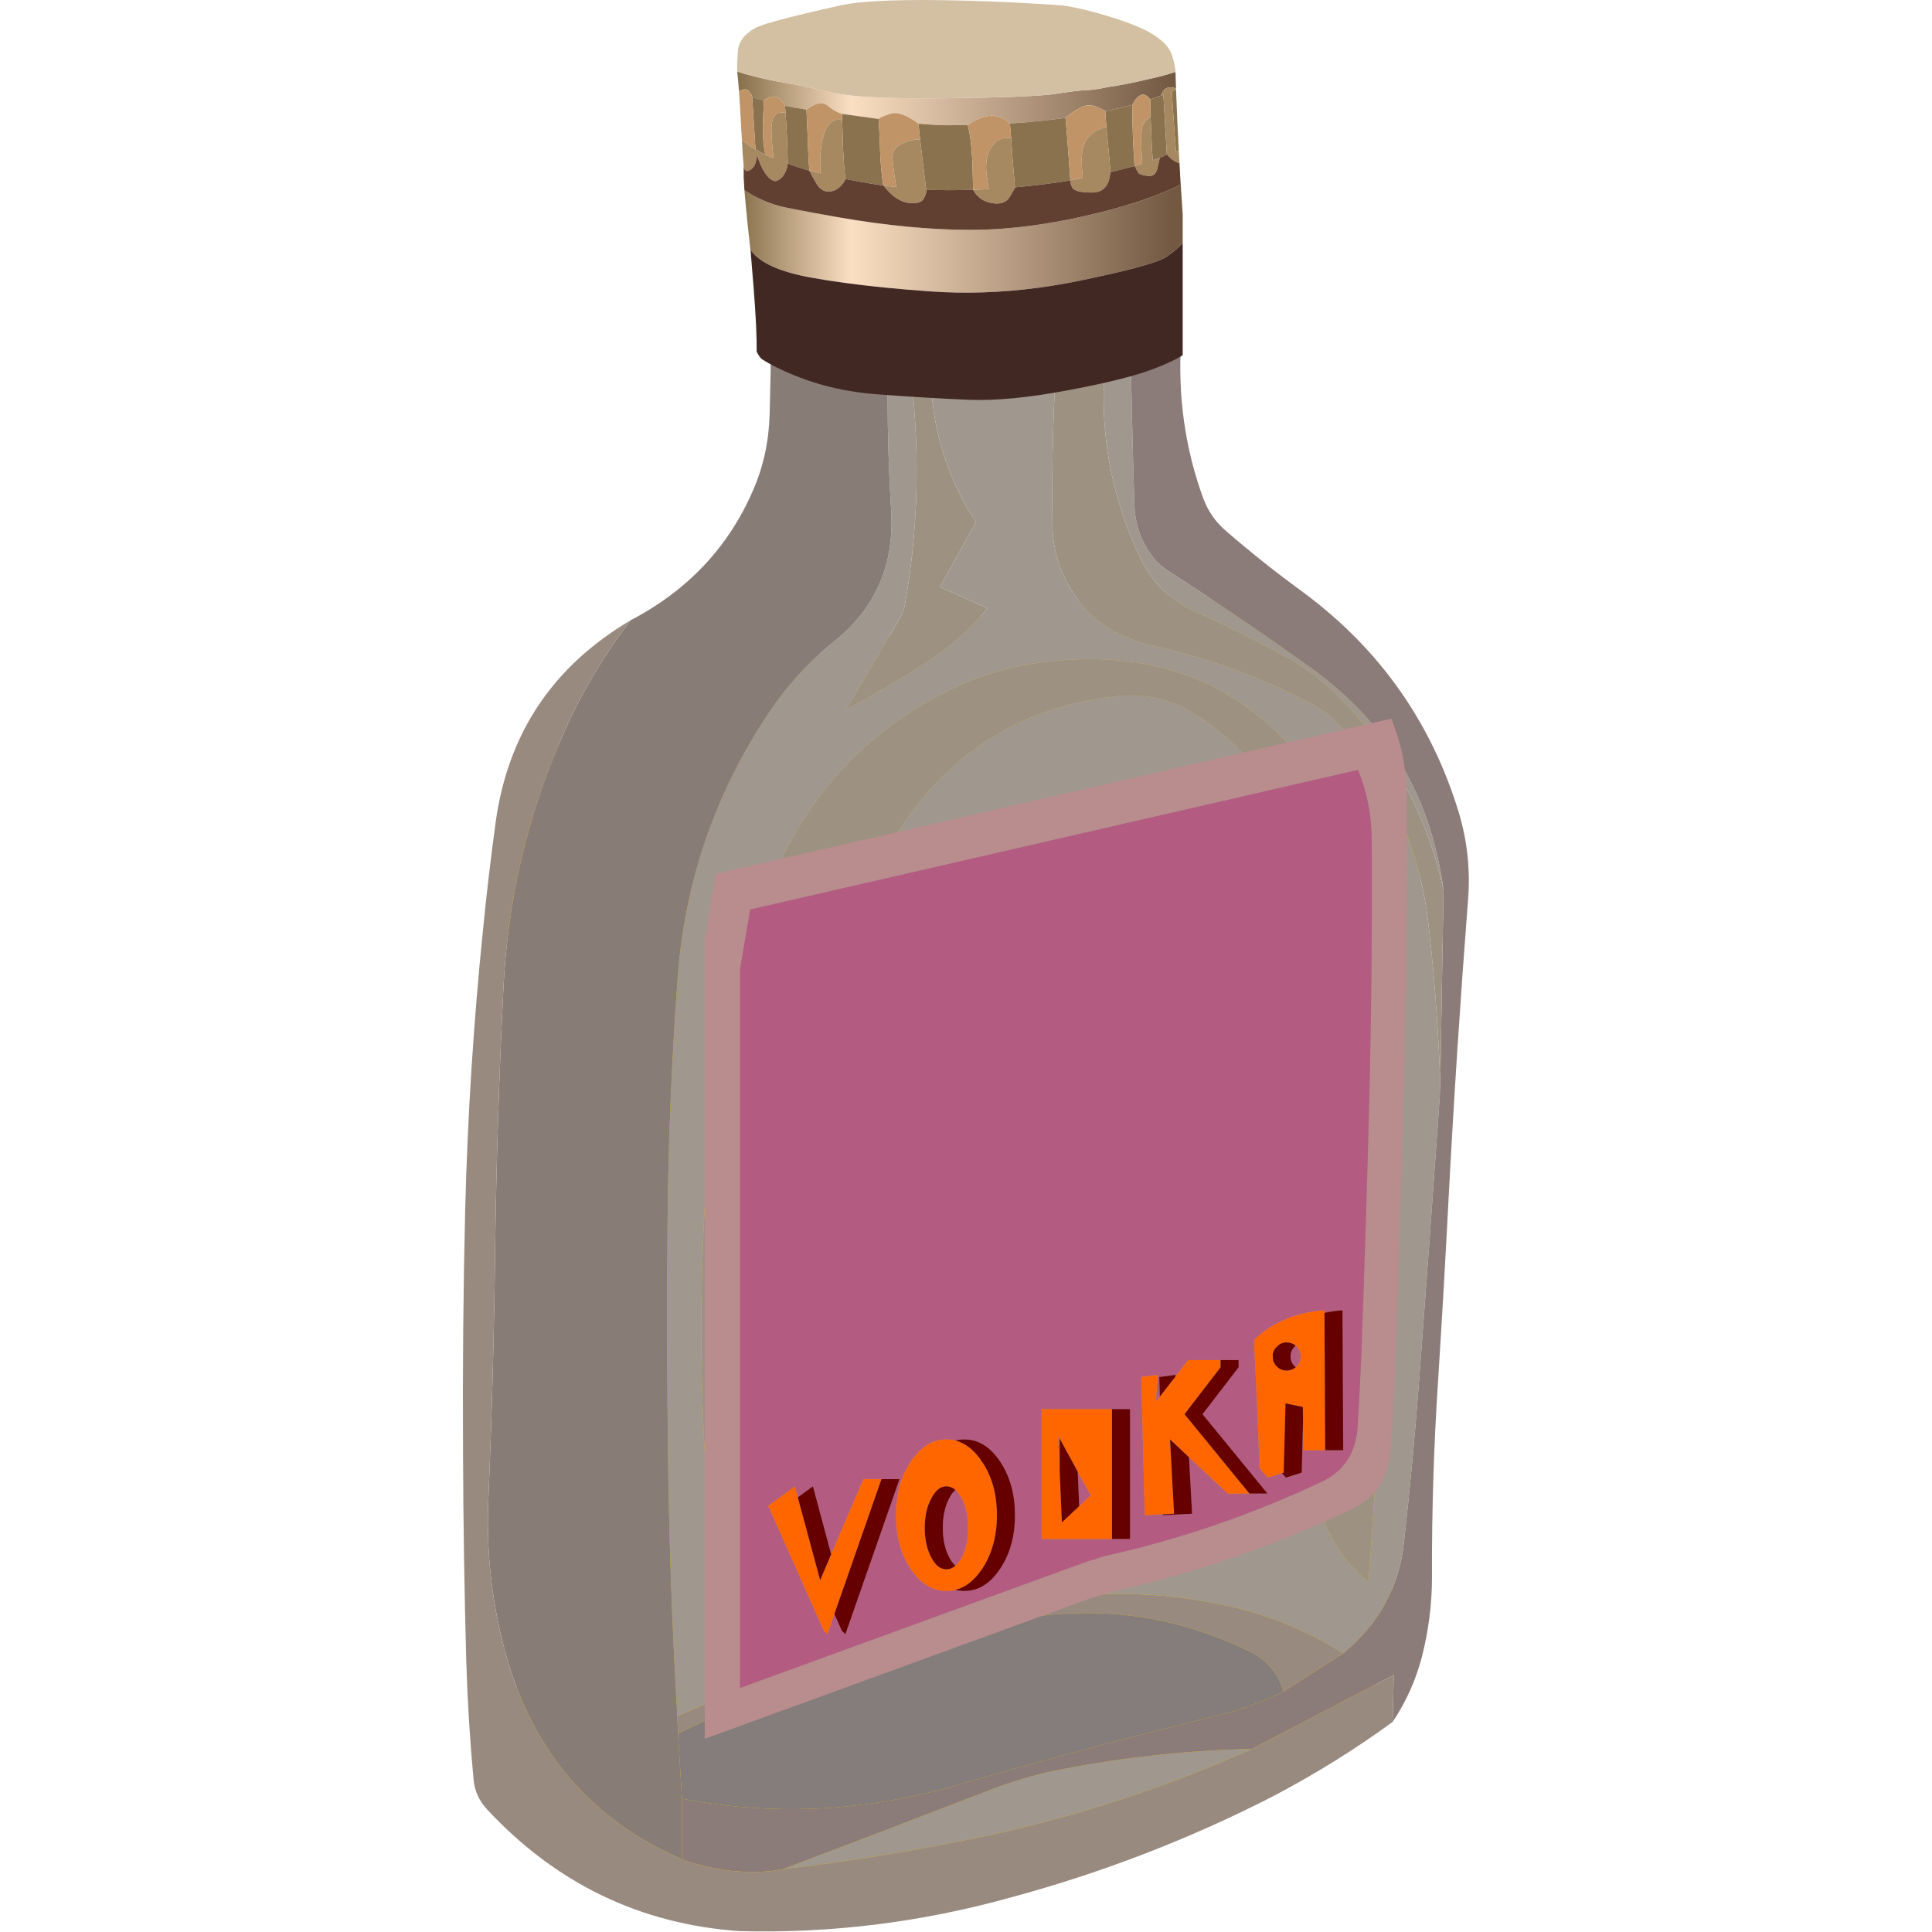 <?xml version="1.0" encoding="UTF-8" standalone="no"?>
<!-- Generator: Adobe Illustrator 15.1.0, SVG Export Plug-In . SVG Version: 6.00 Build 0)  -->

<svg
   xmlns:dc="http://purl.org/dc/elements/1.1/"
   xmlns:cc="http://creativecommons.org/ns#"
   xmlns:rdf="http://www.w3.org/1999/02/22-rdf-syntax-ns#"
   xmlns:svg="http://www.w3.org/2000/svg"
   xmlns="http://www.w3.org/2000/svg"
   xmlns:xlink="http://www.w3.org/1999/xlink"
   xmlns:sodipodi="http://sodipodi.sourceforge.net/DTD/sodipodi-0.dtd"
   xmlns:inkscape="http://www.inkscape.org/namespaces/inkscape"
   version="1.1"
   id="Layer_1"
   x="0px"
   y="0px"
   width="256"
   height="256"
   viewBox="0 0 256 256"
   xml:space="preserve"
   sodipodi:docname="vodka.svg"
   inkscape:version="0.92.4 (5da689c313, 2019-01-14)"
   inkscape:export-xdpi="10.5"
   inkscape:export-ydpi="10.5"><title
   id="title899">Vodka</title><defs
   id="defs90"><linearGradient
     inkscape:collect="always"
     xlink:href="#SVGID_1_"
     id="linearGradient1303"
     gradientUnits="userSpaceOnUse"
     x1="0.55"
     y1="-25.226"
     x2="60.25"
     y2="-25.226" /></defs><sodipodi:namedview
   pagecolor="#ffffff"
   bordercolor="#666666"
   borderopacity="1"
   objecttolerance="10"
   gridtolerance="10"
   guidetolerance="10"
   inkscape:pageopacity="0"
   inkscape:pageshadow="2"
   inkscape:window-width="1920"
   inkscape:window-height="1025"
   id="namedview88"
   showgrid="false"
   inkscape:zoom="0.7287214"
   inkscape:cx="-436.40645"
   inkscape:cy="117.34242"
   inkscape:window-x="-8"
   inkscape:window-y="-8"
   inkscape:window-maximized="1"
   inkscape:current-layer="Layer_1"
   fit-margin-top="0"
   fit-margin-left="0"
   fit-margin-right="0"
   fit-margin-bottom="0" />
<symbol
   id="bottlelighter"
   viewBox="-0.02 -220.845 139.429 220.844"
   transform="translate(44.167,-15.151)">
	<path
   inkscape:connector-curvature="0"
   id="path2"
   d="m 92.5,0 c 0.133,-7.667 0.317,-15.35 0.55,-23.05 0.067,-2.533 0.8,-4.8 2.2,-6.8 0.667,-0.966 1.483,-1.767 2.45,-2.4 6.767,-4.333 13.417,-8.85 19.95,-13.55 10.467,-7.533 16.55,-17.783 18.25,-30.75 -2.233,10.3 -7,19.167 -14.3,26.6 -2.3,2.367 -4.867,4.316 -7.7,5.85 -4.1,2.267 -8.35,4.383 -12.75,6.35 -3.333,1.567 -5.8,4.083 -7.4,7.55 -4.467,9.5 -5.917,19.566 -4.35,30.2 z M 44.35,-212.2 c 9.267,3.5 18.517,7.033 27.75,10.6 2.9,1.167 5.9,2.117 9,2.85 9.333,1.934 18.75,3 28.25,3.2 -11.633,-5.2 -23.667,-9.167 -36.1,-11.9 -9.933,-2.1 -19.567,-3.684 -28.9,-4.75 z m 77.65,29.9 c -4.733,3 -9.883,5.15 -15.45,6.45 -10.133,2.333 -20.3,2.383 -30.5,0.15 -12.333,-2.667 -24.333,-6.317 -36,-10.95 5.733,10.3 8.3,21.35 7.7,33.15 -0.3,5.467 -0.617,10.9 -0.95,16.3 -0.7,11.167 -0.433,22.316 0.8,33.45 1.467,13.133 5.883,25.184 13.25,36.15 7.033,10.467 16.8,16.434 29.3,17.9 4,0.566 7.75,-0.233 11.25,-2.4 7.767,-4.8 12.45,-11.767 14.05,-20.9 3.033,-17.133 4.05,-34.45 3.05,-51.95 -0.467,-8.6 -0.9,-17.233 -1.3,-25.9 -0.2,-4.767 0.583,-9.3 2.35,-13.6 1.333,-3.167 3.317,-5.817 5.95,-7.95 0.967,12.867 1.7,25.767 2.2,38.7 0.367,8.8 0.633,17.583 0.8,26.35 0.267,13.4 -1.883,26.417 -6.45,39.05 -1.066,2.9 -2.55,5.633 -4.45,8.2 -8.5,11.434 -20.017,16.583 -34.55,15.45 -5.466,-0.367 -10.617,-1.717 -15.45,-4.05 -12.067,-5.9 -20.55,-15.284 -25.45,-28.15 -4.467,-11.767 -7.2,-24.033 -8.2,-36.8 -1.034,-13.267 -1.2,-26.55 -0.5,-39.85 0.633,-11.633 1.45,-23.25 2.45,-34.85 L 29.7,-191 c -0.733,12.5 -1.167,25 -1.3,37.5 -0.133,10.3 -0.15,20.583 -0.05,30.85 0.1,11.3 0.566,22.6 1.4,33.9 0.967,13.3 5.133,25.5 12.5,36.6 2.567,3.9 5.633,7.267 9.2,10.1 5.7,4.566 8.333,10.583 7.9,18.05 -0.333,5.333 -0.5,10.667 -0.5,16 0,2.667 -0.033,5.333 -0.1,8 h 2.6 c 2.066,-12.566 2.033,-24.883 -0.1,-36.95 -0.133,-0.667 -0.383,-1.317 -0.75,-1.95 -2.467,-4.2 -4.933,-8.4 -7.4,-12.6 3.667,1.967 7.233,4.05 10.7,6.25 3.434,2.167 6.4,4.767 8.9,7.8 l -6.6,2.95 5,9 c -1.467,2.233 -2.684,4.583 -3.65,7.05 -2.3,5.966 -3.1,12.117 -2.4,18.45 h 17.4 c -0.633,-8.7 -0.883,-17.4 -0.75,-26.1 0.033,-2.133 0.466,-4.216 1.3,-6.25 2.333,-5.533 6.567,-8.966 12.7,-10.3 7.833,-1.767 15.15,-4.45 21.95,-8.05 1.467,-0.8 2.783,-1.85 3.95,-3.15 6.933,-7.733 11,-16.833 12.2,-27.3 0.534,-4.533 0.934,-8.967 1.2,-13.3 0.2,-2.967 0.35,-5.95 0.45,-8.95 -0.034,-1.2 -0.1,-2.4 -0.2,-3.6 -0.867,-12.333 -1.767,-24.683 -2.7,-37.05 -0.566,-7.633 -1.283,-15.3 -2.15,-23 -0.7,-6.167 -3.5,-11.25 -8.4,-15.25 z"
   style="clip-rule:evenodd;fill:#a0978e;fill-rule:evenodd" /><path
   inkscape:connector-curvature="0"
   id="path4"
   d="m 44.35,-212.2 c -0.6,-0.1 -1.2,-0.2 -1.8,-0.3 -4.267,-0.333 -8.333,0.217 -12.2,1.65 v 8.4 c 12.6,-2.4 25.2,-1.8 37.8,1.8 12.333,3.567 24.75,6.883 37.25,9.95 2.8,0.733 5.567,1.767 8.3,3.1 l 8.3,5.3 c 4.9,4 7.7,9.083 8.4,15.25 0.867,7.7 1.583,15.367 2.15,23 0.934,12.367 1.833,24.717 2.7,37.05 0.1,1.2 0.167,2.4 0.2,3.6 l 0.45,26.85 c -1.7,12.967 -7.783,23.217 -18.25,30.75 -6.533,4.7 -13.183,9.217 -19.95,13.55 -0.967,0.633 -1.784,1.434 -2.45,2.4 -1.4,2 -2.133,4.267 -2.2,6.8 C 92.817,-15.351 92.633,-7.667 92.5,0 h 7.05 c -0.533,-7.867 0.5,-15.316 3.1,-22.35 0.667,-1.767 1.783,-3.3 3.35,-4.6 3.367,-2.9 6.833,-5.65 10.4,-8.25 10.567,-7.8 17.767,-17.967 21.6,-30.5 1.2,-3.967 1.633,-8.017 1.3,-12.15 -1.066,-13.733 -1.966,-27.55 -2.7,-41.45 -0.434,-8.4 -0.917,-16.783 -1.45,-25.15 -0.6,-9.1 -0.883,-18.2 -0.85,-27.3 0,-3.7 -0.466,-7.383 -1.4,-11.05 -0.833,-3.2 -2.183,-6.2 -4.05,-9 l 0.15,6.5 -19.65,-10.25 c -9.5,-0.2 -18.917,-1.267 -28.25,-3.2 -3.1,-0.733 -6.1,-1.683 -9,-2.85 -9.233,-3.567 -18.483,-7.1 -27.75,-10.6 z"
   style="clip-rule:evenodd;fill:#8b7b79;fill-rule:evenodd" /><path
   inkscape:connector-curvature="0"
   id="path6"
   d="m 82.45,0 h 6.95 c -1.566,-10.633 -0.117,-20.7 4.35,-30.2 1.6,-3.467 4.067,-5.983 7.4,-7.55 4.4,-1.967 8.65,-4.083 12.75,-6.35 2.833,-1.533 5.4,-3.483 7.7,-5.85 7.3,-7.434 12.066,-16.3 14.3,-26.6 l -0.45,-26.85 c -0.1,3 -0.25,5.983 -0.45,8.95 -0.267,4.333 -0.667,8.767 -1.2,13.3 -1.2,10.467 -5.267,19.567 -12.2,27.3 -1.167,1.3 -2.483,2.35 -3.95,3.15 -6.8,3.6 -14.117,6.283 -21.95,8.05 -6.133,1.333 -10.367,4.767 -12.7,10.3 -0.833,2.034 -1.267,4.117 -1.3,6.25 -0.133,8.7 0.117,17.4 0.75,26.1 z M 35.9,-188.351 c -1,11.6 -1.816,23.217 -2.45,34.85 -0.7,13.3 -0.534,26.583 0.5,39.85 1,12.767 3.733,25.033 8.2,36.8 4.9,12.867 13.383,22.25 25.45,28.15 4.833,2.333 9.983,3.683 15.45,4.05 14.534,1.133 26.05,-4.017 34.55,-15.45 1.9,-2.566 3.383,-5.3 4.45,-8.2 4.567,-12.633 6.717,-25.65 6.45,-39.05 -0.167,-8.767 -0.433,-17.55 -0.8,-26.35 -0.5,-12.934 -1.233,-25.833 -2.2,-38.7 -2.633,2.133 -4.617,4.783 -5.95,7.95 -1.767,4.3 -2.55,8.833 -2.35,13.6 0.4,8.667 0.833,17.3 1.3,25.9 1,17.5 -0.017,34.816 -3.05,51.95 -1.6,9.133 -6.284,16.1 -14.05,20.9 -3.5,2.167 -7.25,2.967 -11.25,2.4 -12.5,-1.467 -22.267,-7.434 -29.3,-17.9 -7.367,-10.966 -11.783,-23.017 -13.25,-36.15 -1.233,-11.133 -1.5,-22.283 -0.8,-33.45 0.333,-5.4 0.65,-10.833 0.95,-16.3 0.6,-11.8 -1.967,-22.85 -7.7,-33.15 l -1.55,-2.75 -2.2,-3.5 -0.2,2.45 z M 65.05,0 c -0.7,-6.333 0.1,-12.483 2.4,-18.45 0.966,-2.467 2.183,-4.817 3.65,-7.05 l -5,-9 6.6,-2.95 c -2.5,-3.034 -5.467,-5.633 -8.9,-7.8 -3.466,-2.2 -7.033,-4.283 -10.7,-6.25 2.467,4.2 4.933,8.4 7.4,12.6 0.367,0.633 0.617,1.283 0.75,1.95 2.133,12.066 2.167,24.383 0.1,36.95 z"
   style="clip-rule:evenodd;fill:#9d9182;fill-rule:evenodd" /><path
   inkscape:connector-curvature="0"
   id="path8"
   d="m 29.8,-193.4 0.55,-9.05 v -8.4 C 17.983,-205.484 9.9,-196.2 6.1,-183 c -2.033,7.067 -2.9,14.333 -2.6,21.8 0.5,11.767 0.817,23.466 0.95,35.1 0.167,11.966 0.55,23.983 1.15,36.05 0.6,12.167 3.316,23.783 8.15,34.85 2.5,5.767 5.667,11.133 9.5,16.1 7.9,4.133 13.55,10.133 16.95,18 1.433,3.267 2.2,6.8 2.3,10.6 0.1,3.5 0.167,7 0.2,10.5 h 16.05 c 0.067,-2.667 0.1,-5.333 0.1,-8 0,-5.333 0.167,-10.667 0.5,-16 0.433,-7.467 -2.2,-13.483 -7.9,-18.05 -3.567,-2.833 -6.633,-6.2 -9.2,-10.1 -7.367,-11.1 -11.533,-23.3 -12.5,-36.6 -0.833,-11.3 -1.3,-22.6 -1.4,-33.9 -0.1,-10.267 -0.083,-20.55 0.05,-30.85 0.133,-12.5 0.567,-25 1.3,-37.5 z"
   style="clip-rule:evenodd;fill:#887c77;fill-rule:evenodd" /><path
   inkscape:connector-curvature="0"
   id="path10"
   d="m 30.35,-210.851 c 3.867,-1.433 7.933,-1.983 12.2,-1.65 0.6,0.1 1.2,0.2 1.8,0.3 9.333,1.066 18.967,2.65 28.9,4.75 12.433,2.733 24.467,6.7 36.1,11.9 l 19.65,10.251 -0.15,-6.5 c -5.2,-3.8 -10.75,-7.25 -16.65,-10.35 -11.6,-5.933 -23.717,-10.6 -36.35,-14 -12.333,-3.433 -24.85,-4.983 -37.55,-4.65 -13.733,0.967 -25.383,6.583 -34.95,16.85 -1.133,1.2 -1.767,2.617 -1.9,4.25 -0.5,5.4 -0.833,10.816 -1,16.25 -0.267,9.7 -0.417,19.4 -0.45,29.1 -0.067,11.233 0.033,22.45 0.3,33.65 0.333,12.9 1.15,25.733 2.45,38.5 0.5,5.1 1.1,10.2 1.8,15.3 1.733,12.2 7.967,21.467 18.7,27.8 -3.833,-4.966 -7,-10.333 -9.5,-16.1 C 8.917,-66.267 6.2,-77.884 5.6,-90.05 5,-102.117 4.617,-114.133 4.45,-126.1 4.317,-137.734 4,-149.434 3.5,-161.2 c -0.3,-7.467 0.567,-14.733 2.6,-21.8 3.8,-13.2 11.883,-22.484 24.25,-27.851 z m 9.7,24.201 c 11.667,4.633 23.667,8.283 36,10.95 10.2,2.233 20.367,2.183 30.5,-0.15 5.567,-1.3 10.717,-3.45 15.45,-6.45 l -8.3,-5.3 c -0.633,2.4 -2.117,4.217 -4.45,5.45 -10.433,5.167 -21.45,6.65 -33.05,4.45 -13,-2.367 -25.567,-6.267 -37.7,-11.7 z m -10.25,-6.75 -0.1,2.4 6.2,2.65 0.2,-2.1 z"
   style="clip-rule:evenodd;fill:#998a80;fill-rule:evenodd" /><path
   inkscape:connector-curvature="0"
   id="path12"
   d="m 30.35,-202.45 -0.55,9.05 6.3,2.95 0.2,-2.45 2.2,3.5 c 12.133,5.433 24.7,9.333 37.7,11.7 11.6,2.2 22.617,0.716 33.05,-4.45 2.333,-1.233 3.817,-3.05 4.45,-5.45 -2.733,-1.333 -5.5,-2.367 -8.3,-3.1 -12.5,-3.067 -24.917,-6.383 -37.25,-9.95 -12.6,-3.6 -25.2,-4.201 -37.8,-1.8 z"
   style="clip-rule:evenodd;fill:#847d7b;fill-rule:evenodd" />
</symbol>
<symbol
   id="cheapbottletop"
   viewBox="-0.012 -55.426 61.762 55.437"
   transform="translate(44.167,-15.151)">
	<g
   id="Layer_1_3_">
		<linearGradient
   id="SVGID_1_"
   gradientUnits="userSpaceOnUse"
   x1="0.55"
   y1="-25.226"
   x2="60.25"
   y2="-25.226">
			<stop
   offset="0"
   style="stop-color:#8A724E"
   id="stop16" />
			<stop
   offset="0.255"
   style="stop-color:#FADFC2"
   id="stop18" />
			<stop
   offset="1"
   style="stop-color:#735942"
   id="stop20" />
		</linearGradient>
		<path
   style="clip-rule:evenodd;fill:url(#linearGradient1303);fill-rule:evenodd"
   d="m 54.75,-14.524 c -1.176,-0.314 -2.418,-0.606 -3.725,-0.875 -1.3,0.84 -2.4,1.032 -3.3,0.575 -0.901,-0.458 -1.643,-0.958 -2.225,-1.5 -1.693,-0.236 -3.451,-0.437 -5.275,-0.6 -0.793,-0.063 -1.601,-0.121 -2.425,-0.175 -1.562,1.492 -3.512,1.417 -5.85,-0.225 -0.933,-0.017 -1.883,-0.025 -2.85,-0.025 -1.043,0 -2.368,0.075 -3.975,0.225 -1.644,1.211 -2.927,1.67 -3.85,1.375 -0.92,-0.29 -1.479,-0.532 -1.675,-0.725 -2.196,0.311 -3.888,0.544 -5.075,0.7 -0.648,0.189 -1.315,0.573 -2,1.15 -0.69,0.572 -1.666,0.389 -2.925,-0.55 -1.048,0.158 -2.04,0.333 -2.975,0.525 -0.72,1.387 -1.695,1.629 -2.925,0.724 -0.569,0.168 -1.11,0.343 -1.625,0.525 -0.338,1.046 -0.946,1.296 -1.825,0.75 -0.066,0.934 -0.15,1.85 -0.25,2.751 2.066,-0.667 4.533,-1.233 7.4,-1.7 1.401,-0.237 3.384,-0.654 5.95,-1.25 2.564,-0.588 7.831,-0.838 15.8,-0.75 2.995,0.033 5.57,0.083 7.725,0.15 3.563,0.105 5.963,0.255 7.2,0.45 1.982,0.304 3.341,0.471 4.075,0.5 0.967,0.033 2.05,0.183 3.25,0.45 1.633,0.233 3.434,0.583 5.4,1.05 1.567,0.333 2.884,0.683 3.95,1.05 0.027,-0.782 0.052,-1.549 0.075,-2.3 -0.221,0.1 -0.496,0.15 -0.825,0.15 -0.533,0 -0.934,-0.317 -1.2,-0.95 -0.029,-0.063 -0.054,-0.13 -0.075,-0.2 -0.477,-0.179 -0.969,-0.354 -1.475,-0.525 -0.796,1.101 -1.629,0.851 -2.5,-0.75 z m 6.725,-11.051 c 0.009,-0.108 0.018,-0.216 0.025,-0.325 0.07,-1.217 0.154,-2.483 0.25,-3.8 v -4 c -0.503,-0.549 -1.22,-1.158 -2.15,-1.825 -1.136,-0.817 -5.236,-1.951 -12.3,-3.4 -1.821,-0.372 -3.629,-0.681 -5.425,-0.925 -5.161,-0.704 -10.211,-0.879 -15.15,-0.525 -2.198,0.157 -4.273,0.332 -6.225,0.525 -3.952,0.392 -7.394,0.858 -10.325,1.4 -4.381,0.803 -7.156,2.086 -8.325,3.85 0.033,-0.233 0.05,-0.45 0.05,-0.65 -0.159,1.43 -0.3,2.729 -0.425,3.9 -0.213,2.071 -0.372,3.738 -0.475,5 1.462,-0.97 3.079,-1.703 4.85,-2.2 0.733,-0.2 3.45,-0.716 8.15,-1.55 6.733,-1.167 12.85,-1.75 18.35,-1.75 5.833,0 12.25,0.917 19.25,2.75 4.036,1.073 7.328,2.248 9.875,3.525 z"
   id="path23"
   inkscape:connector-curvature="0" />
		<path
   style="clip-rule:evenodd;fill:#d3c0a2;fill-rule:evenodd"
   d="m 0,-9.899 c -0.033,0.533 0,1.466 0.1,2.8 0.056,1.056 0.605,1.972 1.65,2.75 0.217,0.156 0.45,0.306 0.7,0.45 0.582,0.341 2.24,0.858 4.975,1.55 1.806,0.457 4.081,0.99 6.825,1.6 3.133,0.7 9.167,0.917 18.1,0.65 4.5,-0.133 8.783,-0.35 12.85,-0.65 1.925,-0.294 4.125,-0.827 6.6,-1.6 0.047,-0.017 0.097,-0.033 0.15,-0.05 2.123,-0.659 3.782,-1.309 4.975,-1.95 0.438,-0.235 0.813,-0.468 1.125,-0.7 1.2,-0.8 1.95,-1.7 2.25,-2.7 0.3,-1 0.45,-1.733 0.45,-2.2 -1.066,-0.367 -2.383,-0.717 -3.95,-1.05 -1.966,-0.467 -3.767,-0.817 -5.4,-1.05 -1.2,-0.267 -2.283,-0.417 -3.25,-0.45 -0.734,-0.029 -2.092,-0.196 -4.075,-0.5 -1.237,-0.195 -3.637,-0.345 -7.2,-0.45 -2.155,-0.067 -4.73,-0.117 -7.725,-0.15 -7.969,-0.088 -13.236,0.162 -15.8,0.75 -2.566,0.596 -4.549,1.013 -5.95,1.25 -2.867,0.466 -5.334,1.033 -7.4,1.7 z"
   id="path25"
   inkscape:connector-curvature="0" />
		<path
   style="clip-rule:evenodd;fill:#8a724e;fill-rule:evenodd"
   d="m 2.55,-20.7 c -0.013,0.198 -0.03,0.39 -0.05,0.575 -0.213,3.277 -0.355,5.519 -0.425,6.725 0.515,-0.183 1.056,-0.357 1.625,-0.525 -0.035,-0.842 -0.085,-2.017 -0.15,-3.525 0,-1.675 0.117,-3 0.35,-3.975 -0.367,0.184 -0.717,0.375 -1.05,0.575 -0.051,0.021 -0.101,0.046 -0.15,0.075 -0.051,0.022 -0.101,0.047 -0.15,0.075 z m 4.15,5.075 c -0.023,0.329 -0.048,0.654 -0.075,0.975 0.936,-0.192 1.927,-0.367 2.975,-0.525 0.054,-0.943 0.12,-2.502 0.2,-4.675 0.044,-1.52 0.111,-2.778 0.2,-3.775 v -0.025 c -1.166,0.355 -2.166,0.681 -3,0.975 -0.002,0.113 -0.002,0.23 0,0.35 -0.046,2.378 -0.146,4.611 -0.3,6.7 z m 12.9,-0.85 c 0.073,-0.893 0.156,-2.702 0.25,-5.425 0.098,-1.461 0.223,-2.703 0.375,-3.725 0.012,-0.023 0.021,-0.048 0.025,-0.075 -1.697,0.24 -3.43,0.54 -5.2,0.9 h -0.025 c -0.173,1.162 -0.298,2.778 -0.375,4.85 -0.039,1.352 -0.072,2.452 -0.1,3.3 -0.008,0.329 -0.017,0.621 -0.025,0.875 1.187,-0.155 2.879,-0.389 5.075,-0.7 z m 12.35,-0.85 c 0.33,-1.152 0.546,-2.877 0.65,-5.175 0.042,-1.212 0.076,-2.479 0.1,-3.8 -1.285,-0.033 -2.401,-0.05 -3.35,-0.05 -1.032,0 -2.082,0.025 -3.15,0.075 -0.389,3.057 -0.673,5.39 -0.85,7 -0.093,0.843 -0.168,1.56 -0.225,2.15 1.607,-0.15 2.932,-0.225 3.975,-0.225 0.967,0 1.918,0.009 2.85,0.025 z m 6.6,-8.625 H 38.5 c -0.137,1.533 -0.271,3.183 -0.4,4.95 -0.043,0.649 -0.085,1.25 -0.125,1.8 -0.061,0.808 -0.12,1.507 -0.175,2.1 0.824,0.054 1.632,0.112 2.425,0.175 1.824,0.164 3.582,0.364 5.275,0.6 0.126,-1.172 0.276,-3.014 0.45,-5.525 0.081,-1.194 0.156,-2.235 0.225,-3.125 L 46.2,-25 c -2.595,-0.413 -5.145,-0.729 -7.65,-0.95 z m 12.475,10.551 c 1.307,0.269 2.549,0.561 3.725,0.875 0.025,-2.944 0.133,-5.76 0.325,-8.45 L 55.1,-23 c -0.925,-0.24 -1.642,-0.423 -2.15,-0.55 -0.396,-0.1 -0.797,-0.2 -1.2,-0.3 -0.006,0.07 -0.014,0.136 -0.025,0.2 -0.047,0.621 -0.105,1.304 -0.175,2.05 -0.017,0.165 -0.033,0.332 -0.05,0.5 -0.136,1.396 -0.244,2.571 -0.325,3.525 -0.077,0.947 -0.127,1.672 -0.15,2.176 z m 6.275,-0.75 c -0.022,0.89 -0.039,1.681 -0.05,2.375 0.506,0.171 0.998,0.346 1.475,0.525 0.116,0.052 0.232,0.103 0.35,0.15 l 0.475,-8.275 v -0.025 c -0.317,-0.192 -0.643,-0.35 -0.975,-0.475 -0.319,-0.108 -0.644,-0.216 -0.975,-0.325 -0.08,0.973 -0.147,2.173 -0.2,3.6 -0.037,0.885 -0.07,1.702 -0.1,2.45 z m 3.525,3.774 c 0.122,-3.155 0.247,-5.972 0.375,-8.45 -0.123,-0.055 -0.248,-0.113 -0.375,-0.175 -0.07,0.826 -0.145,1.793 -0.225,2.9 -0.204,2.858 -0.321,4.683 -0.35,5.475 0.196,0.083 0.388,0.166 0.575,0.25 z"
   id="path27"
   inkscape:connector-curvature="0" />
		<path
   style="clip-rule:evenodd;fill:#c09467;fill-rule:evenodd"
   d="m 2.075,-13.399 c 0.07,-1.207 0.211,-3.448 0.425,-6.725 0.02,-0.185 0.037,-0.377 0.05,-0.575 -0.723,0.415 -1.356,0.849 -1.9,1.3 -0.173,3.318 -0.307,5.568 -0.4,6.75 0.879,0.546 1.487,0.296 1.825,-0.75 z M 3.7,-13.925 c 1.229,0.905 2.205,0.663 2.925,-0.725 0.027,-0.321 0.052,-0.646 0.075,-0.975 -0.593,0.11 -1.042,0.035 -1.35,-0.225 -0.4,-0.333 -0.6,-1.033 -0.6,-2.1 0,-0.999 0.1,-2.332 0.3,-4 -0.397,0.174 -0.781,0.349 -1.15,0.525 -0.233,0.975 -0.35,2.3 -0.35,3.975 0.065,1.509 0.115,2.683 0.15,3.525 z m 10.825,-1.849 c 0.008,-0.254 0.017,-0.546 0.025,-0.875 -1.053,0.287 -1.853,-0.247 -2.4,-1.6 -0.433,-1.167 -0.65,-2.7 -0.65,-4.6 0,-0.239 0.033,-0.63 0.1,-1.175 -0.553,0.129 -1.086,0.263 -1.6,0.4 -0.089,0.997 -0.156,2.255 -0.2,3.775 -0.08,2.173 -0.146,3.731 -0.2,4.675 1.259,0.939 2.234,1.122 2.925,0.55 0.684,-0.578 1.351,-0.961 2,-1.15 z M 45.5,-16.325 c 0.582,0.542 1.324,1.042 2.225,1.5 0.9,0.457 2,0.265 3.3,-0.575 0.023,-0.503 0.073,-1.229 0.15,-2.175 -1.013,-0.28 -1.771,-0.672 -2.275,-1.175 -0.767,-0.733 -1.15,-1.85 -1.15,-3.35 0,-0.749 0.05,-1.607 0.15,-2.575 -0.569,-0.101 -1.145,-0.201 -1.725,-0.3 -0.068,0.89 -0.144,1.931 -0.225,3.125 -0.174,2.511 -0.324,4.353 -0.45,5.525 z M 20.25,-25.7 c -0.004,0.027 -0.013,0.052 -0.025,0.075 -0.152,1.022 -0.277,2.264 -0.375,3.725 -0.094,2.723 -0.177,4.532 -0.25,5.425 0.196,0.193 0.754,0.435 1.675,0.725 0.923,0.295 2.207,-0.164 3.85,-1.375 0.057,-0.59 0.132,-1.307 0.225,-2.15 -0.625,-0.048 -1.226,-0.156 -1.8,-0.325 -1.366,-0.433 -2.05,-1.183 -2.05,-2.25 0,-0.033 0.1,-0.867 0.3,-2.5 0.093,-0.604 0.185,-1.129 0.275,-1.575 -0.593,0.065 -1.193,0.141 -1.8,0.225 H 20.25 Z m 37,11.926 c 0.011,-0.694 0.027,-1.485 0.05,-2.375 -0.571,-0.422 -0.938,-0.822 -1.1,-1.2 C 56.066,-17.716 56,-18.5 56,-19.7 c 0,-0.314 0.042,-1.306 0.125,-2.975 -0.341,-0.099 -0.691,-0.199 -1.05,-0.3 -0.192,2.69 -0.3,5.506 -0.325,8.45 0.871,1.602 1.704,1.852 2.5,0.751 z m -25.3,-3.551 c 2.337,1.642 4.288,1.717 5.85,0.225 0.056,-0.593 0.114,-1.292 0.175,-2.1 -0.125,0.067 -0.284,0.1 -0.475,0.1 -0.967,0 -1.717,-0.417 -2.25,-1.25 -0.5,-0.767 -0.75,-1.717 -0.75,-2.85 0,-0.595 0.125,-1.595 0.375,-3 -0.719,-0.044 -1.443,-0.077 -2.175,-0.1 -0.024,1.322 -0.058,2.588 -0.1,3.8 -0.103,2.298 -0.32,4.023 -0.65,5.175 z"
   id="path29"
   inkscape:connector-curvature="0" />
		<path
   style="clip-rule:evenodd;fill:#a68961;fill-rule:evenodd"
   d="m 10,-23.625 c 0.514,-0.137 1.047,-0.271 1.6,-0.4 -0.067,0.544 -0.1,0.936 -0.1,1.175 0,1.9 0.217,3.433 0.65,4.6 0.547,1.354 1.347,1.887 2.4,1.6 0.028,-0.848 0.061,-1.948 0.1,-3.3 0.077,-2.072 0.202,-3.688 0.375,-4.85 h 0.025 c -0.568,-1.035 -1.269,-1.609 -2.1,-1.725 -0.829,-0.11 -1.487,0.256 -1.975,1.1 -0.489,0.838 -0.814,1.43 -0.975,1.775 z m -3.3,8 c 0.154,-2.089 0.254,-4.323 0.3,-6.7 -0.002,-0.12 -0.002,-0.237 0,-0.35 -0.022,-0.416 -0.164,-0.866 -0.425,-1.35 C 6.236,-24.646 5.794,-25.004 5.25,-25.1 4.617,-25 4,-24.35 3.4,-23.149 c -0.312,0.624 -0.521,1.199 -0.625,1.725 -0.089,-0.683 -0.223,-1.191 -0.4,-1.525 -0.181,-0.334 -0.456,-0.568 -0.825,-0.7 -0.366,-0.131 -0.583,0.102 -0.65,0.7 -0.097,0.941 -0.181,2.125 -0.25,3.55 0.543,-0.452 1.177,-0.885 1.9,-1.3 0.049,-0.028 0.099,-0.053 0.15,-0.075 0.049,-0.029 0.099,-0.054 0.15,-0.075 0.333,-0.2 0.683,-0.392 1.05,-0.575 0.369,-0.176 0.752,-0.351 1.15,-0.525 -0.2,1.668 -0.3,3.001 -0.3,4 0,1.067 0.2,1.767 0.6,2.1 0.308,0.26 0.757,0.335 1.35,0.224 z m 18.65,-3.649 c 0.177,-1.61 0.461,-3.943 0.85,-7 H 26.175 L 26.2,-26.3 c 0.092,-0.161 -0.008,-0.544 -0.3,-1.15 -0.296,-0.603 -1.029,-0.82 -2.2,-0.65 -1.169,0.167 -2.286,0.934 -3.35,2.3 -0.021,0.033 -0.045,0.066 -0.075,0.1 0.607,-0.084 1.207,-0.16 1.8,-0.225 -0.091,0.446 -0.182,0.971 -0.275,1.575 -0.2,1.633 -0.3,2.467 -0.3,2.5 0,1.067 0.684,1.817 2.05,2.25 0.575,0.169 1.175,0.278 1.8,0.326 z m 20.825,-5.701 c 0.581,0.099 1.156,0.199 1.725,0.3 -0.1,0.968 -0.15,1.826 -0.15,2.575 0,1.5 0.383,2.617 1.15,3.35 0.503,0.503 1.262,0.895 2.275,1.175 0.081,-0.954 0.189,-2.129 0.325,-3.525 0.017,-0.168 0.033,-0.335 0.05,-0.5 0.07,-0.746 0.128,-1.429 0.175,-2.05 -0.075,-2.006 -0.917,-3.015 -2.525,-3.025 -1.614,-0.008 -2.539,0.233 -2.775,0.725 -0.229,0.49 -0.304,0.806 -0.225,0.95 z m -8.2,5.775 c 0.04,-0.55 0.082,-1.15 0.125,-1.8 0.129,-1.767 0.263,-3.417 0.4,-4.95 h 0.05 c -0.032,-0.07 -0.282,-0.503 -0.75,-1.3 -0.474,-0.795 -1.299,-1.095 -2.475,-0.9 -1.175,0.193 -2.05,0.81 -2.625,1.85 0.731,0.023 1.456,0.056 2.175,0.1 -0.25,1.405 -0.375,2.405 -0.375,3 0,1.133 0.25,2.083 0.75,2.85 0.533,0.833 1.283,1.25 2.25,1.25 0.191,0 0.35,-0.033 0.475,-0.1 z m 20.6,-2.675 c -0.027,-0.158 -0.136,-0.641 -0.325,-1.45 -0.189,-0.806 -0.647,-1.156 -1.375,-1.05 -0.72,0.108 -1.136,0.241 -1.25,0.4 -0.12,0.16 -0.295,0.485 -0.525,0.975 l -0.025,0.025 c 0.359,0.101 0.709,0.201 1.05,0.3 -0.083,1.67 -0.125,2.661 -0.125,2.975 0,1.2 0.066,1.983 0.2,2.35 0.162,0.378 0.528,0.778 1.1,1.2 0.03,-0.748 0.063,-1.564 0.1,-2.45 0.053,-1.427 0.12,-2.627 0.2,-3.6 0.332,0.109 0.656,0.218 0.975,0.325 z m 2.625,1.05 c 0.03,-0.573 0.063,-1.131 0.1,-1.675 -0.02,-0.03 -0.036,-0.063 -0.05,-0.1 -0.629,0.204 -1.196,0.612 -1.7,1.225 l -0.475,8.275 c -0.118,-0.047 -0.234,-0.098 -0.35,-0.15 0.021,0.069 0.045,0.136 0.075,0.2 0.267,0.633 0.667,0.95 1.2,0.95 0.329,0 0.604,-0.05 0.825,-0.15 -0.001,-0.042 -0.001,-0.083 0,-0.125 -0.188,-0.085 -0.379,-0.168 -0.575,-0.25 0.029,-0.792 0.146,-2.617 0.35,-5.475 0.081,-1.107 0.155,-2.074 0.225,-2.9 0.128,0.062 0.253,0.121 0.375,0.175 z"
   id="path31"
   inkscape:connector-curvature="0" />
		<path
   style="clip-rule:evenodd;fill:#614031;fill-rule:evenodd"
   d="m 61.3,-22.5 c 0.03,-0.639 0.063,-1.255 0.1,-1.85 0.019,-0.311 0.036,-0.61 0.05,-0.9 0.009,-0.108 0.018,-0.216 0.025,-0.325 -2.547,-1.277 -5.839,-2.452 -9.875,-3.525 -7,-1.833 -13.417,-2.75 -19.25,-2.75 -5.5,0 -11.617,0.583 -18.35,1.75 -4.7,0.833 -7.417,1.35 -8.15,1.55 -1.771,0.497 -3.388,1.23 -4.85,2.2 -0.049,0.713 -0.082,1.296 -0.1,1.75 -0.005,0.111 -0.005,0.662 0,1.65 0.067,-0.598 0.284,-0.831 0.65,-0.7 0.369,0.132 0.644,0.365 0.825,0.7 0.177,0.334 0.311,0.842 0.4,1.525 0.104,-0.525 0.313,-1.101 0.625,-1.725 0.6,-1.2 1.217,-1.85 1.85,-1.95 0.544,0.096 0.986,0.454 1.325,1.075 0.261,0.484 0.403,0.934 0.425,1.35 0.834,-0.294 1.834,-0.619 3,-0.975 0.161,-0.345 0.486,-0.937 0.975,-1.775 0.488,-0.843 1.146,-1.21 1.975,-1.1 0.831,0.115 1.531,0.69 2.1,1.725 1.77,-0.36 3.503,-0.66 5.2,-0.9 h 0.025 c 0.03,-0.034 0.055,-0.067 0.075,-0.1 1.064,-1.366 2.181,-2.132 3.35,-2.3 1.171,-0.17 1.904,0.047 2.2,0.65 0.292,0.606 0.393,0.989 0.3,1.15 l -0.025,0.025 H 26.2 c 1.068,-0.05 2.118,-0.075 3.15,-0.075 0.949,0 2.065,0.017 3.35,0.05 0.575,-1.04 1.45,-1.656 2.625,-1.85 1.176,-0.195 2,0.105 2.475,0.9 0.468,0.797 0.718,1.23 0.75,1.3 2.505,0.22 5.055,0.537 7.65,0.95 -0.079,-0.145 -0.004,-0.461 0.225,-0.95 0.236,-0.492 1.161,-0.733 2.775,-0.725 1.608,0.01 2.45,1.019 2.525,3.025 0.011,-0.064 0.019,-0.13 0.025,-0.2 0.403,0.1 0.804,0.2 1.2,0.3 0.508,0.127 1.225,0.311 2.15,0.55 0.23,-0.491 0.405,-0.816 0.525,-0.975 0.114,-0.159 0.53,-0.292 1.25,-0.4 0.728,-0.106 1.186,0.244 1.375,1.05 0.189,0.809 0.298,1.292 0.325,1.45 0.332,0.125 0.657,0.283 0.975,0.475 v 0.025 c 0.504,-0.613 1.071,-1.021 1.7,-1.225 0.014,0.037 0.03,0.071 0.05,0.1 z"
   id="path33"
   inkscape:connector-curvature="0" />
		<path
   style="clip-rule:evenodd;fill:#412823;fill-rule:evenodd"
   d="m 61.75,-33.7 v -15.525 c -0.932,-0.589 -2.266,-1.214 -4,-1.875 -2.467,-0.963 -6.425,-1.955 -11.875,-2.975 -5.454,-1.028 -10.029,-1.47 -13.725,-1.325 -3.696,0.145 -8.004,0.403 -12.925,0.775 -4.917,0.38 -9.475,1.605 -13.675,3.675 -0.767,0.367 -1.483,0.767 -2.15,1.2 -0.2,0.167 -0.433,0.5 -0.7,1 0.027,2.067 -0.115,5.034 -0.425,8.9 -0.064,0.871 -0.139,1.788 -0.225,2.75 l -0.1,1.25 c -0.034,0.2 -0.05,0.4 -0.05,0.6 0,0.2 -0.017,0.417 -0.05,0.65 1.169,-1.764 3.944,-3.047 8.325,-3.85 2.932,-0.542 6.373,-1.008 10.325,-1.4 1.952,-0.193 4.027,-0.368 6.225,-0.525 4.939,-0.354 9.989,-0.179 15.15,0.525 1.795,0.244 3.604,0.553 5.425,0.925 7.064,1.45 11.164,2.583 12.3,3.4 0.93,0.668 1.647,1.276 2.15,1.825 z"
   id="path35"
   inkscape:connector-curvature="0" />
	</g>
</symbol>



<g
   transform="matrix(0.956,0,0,-0.956,61.353,0.011)"
   id="g1040">
	<g
   id="g1050"
   transform="translate(5,-261.453)">
		<path
   style="clip-rule:evenodd;fill:#e8c859;fill-rule:evenodd"
   d="m 119.7,163.05 c -0.813,-1.211 -1.997,-2.578 -3.55,-4.1 -3.631,-3.53 -16.906,-8.297 -39.825,-14.3 -22.924,-6.009 -37.133,-8.908 -42.625,-8.7 -5.492,0.21 -11.217,1.776 -17.175,4.7 -5.954,2.926 -10.238,5.768 -12.85,8.524 0.448,1.949 0.931,3.749 1.45,5.4 2.717,4.85 10.258,8.892 22.625,12.125 9.208,2.296 18.967,4.713 29.275,7.25 10.311,2.529 20.886,4.179 31.725,4.95 10.838,0.781 18.655,-1.586 23.45,-7.101 4.788,-5.525 7.288,-8.442 7.5,-8.748 z"
   id="path1046"
   inkscape:connector-curvature="0" />
		<path
   style="clip-rule:evenodd;fill:#ffcc00;fill-rule:evenodd"
   d="m 3.675,149.175 c 2.612,-2.757 6.896,-5.599 12.85,-8.524 5.958,-2.924 11.683,-4.49 17.175,-4.7 5.492,-0.208 19.701,2.691 42.625,8.7 22.919,6.003 36.194,10.77 39.825,14.3 1.554,1.521 2.737,2.889 3.55,4.1 5.533,-7.977 8.3,-18.26 8.3,-30.85 -0.003,-1.2 -0.47,-13.858 -1.4,-37.975 -0.924,-24.117 -1.632,-39.059 -2.125,-44.825 -0.493,-5.768 -0.826,-9.951 -1,-12.55 -0.183,-2.598 -0.891,-5.848 -2.125,-9.75 -1.224,-3.909 -6.458,-7.692 -15.7,-11.35 C 96.401,12.094 86.543,9.044 76.075,6.601 65.613,4.164 54.955,2.114 44.1,0.45 33.242,-1.216 21.808,1.717 9.8,9.25 5.667,11.817 3.267,15.184 2.6,19.35 2.367,20.75 2.283,22.567 2.35,24.8 2.45,28.1 2.5,29.816 2.5,29.95 2.233,39.25 1.717,49.134 0.95,59.6 0.317,68.066 0,75.601 0,82.2 c 0,26.434 0.517,44.333 1.55,53.7 0.559,5.007 1.268,9.432 2.125,13.275 z"
   id="path1048"
   inkscape:connector-curvature="0" />
	</g>
	<use
   id="use1008"
   style="overflow:visible;opacity:0.68"
   transform="translate(-44.167,-31.698)"
   y="-220.845"
   x="-0.02"
   height="220.844"
   width="139.429"
   xlink:href="#bottlelighter" /><use
   id="use1010"
   style="overflow:visible"
   transform="translate(-6.167,15.151)"
   y="-55.426"
   x="-0.012"
   height="55.437"
   width="61.762"
   xlink:href="#cheapbottletop" />
	<g
   id="g1229"><path
     style="clip-rule:evenodd;fill:#b98c8e;fill-rule:evenodd"
     d="m 33.5,-130.25 1.55,9.15 93.6,21.5 c 1.434,-3.4 2.15,-7.033 2.15,-10.9 0.067,-13.5 -0.066,-26.983 -0.4,-40.45 -0.333,-13 -0.75,-26 -1.25,-39 -0.133,-3.566 -0.316,-7.15 -0.55,-10.75 -0.233,-4.033 -2.033,-6.85 -5.4,-8.45 -10.6,-5.033 -21.667,-8.85 -33.2,-11.45 -0.333,-0.1 -0.667,-0.2 -1,-0.3 -0.333,-0.1 -0.667,-0.2 -1,-0.3 -0.333,-0.1 -0.667,-0.2 -1,-0.3 L 33.5,-241 Z m 4.9,-4 v -99.7 l 48.15,17.55 c 0.3,0.1 0.6,0.183 0.9,0.25 0.3,0.1 0.6,0.2 0.9,0.3 0.3,0.1 0.6,0.184 0.9,0.25 10.367,2.333 20.333,5.767 29.9,10.3 3,1.466 4.617,4 4.85,7.6 0.2,3.267 0.367,6.5 0.5,9.7 0.433,11.7 0.8,23.4 1.1,35.1 0.3,12.133 0.417,24.267 0.35,36.4 0,3.467 -0.633,6.733 -1.9,9.8 L 39.8,-126.05 Z"
     id="path1012"
     inkscape:connector-curvature="0" /><path
     style="clip-rule:evenodd;fill:#b35b81;fill-rule:evenodd"
     d="m 38.4,-134.25 1.4,8.2 84.25,19.35 c 1.267,-3.066 1.9,-6.333 1.9,-9.8 0.066,-12.133 -0.05,-24.267 -0.35,-36.4 -0.3,-11.7 -0.667,-23.4 -1.1,-35.1 -0.133,-3.2 -0.3,-6.433 -0.5,-9.7 -0.233,-3.6 -1.85,-6.133 -4.85,-7.6 -9.566,-4.534 -19.533,-7.967 -29.9,-10.3 -0.3,-0.066 -0.6,-0.15 -0.9,-0.25 -0.3,-0.1 -0.6,-0.2 -0.9,-0.3 -0.3,-0.067 -0.6,-0.15 -0.9,-0.25 L 38.4,-233.95 Z M 97,-209.875 V -210 l 4.05,0.2 -0.425,7.825 L 106,-207 h 3 2.5 l -9,11 5,6.5 v 1 h -2.5 -4.5 l -1.75,-2.275 v 0.225 l -2.25,-0.3 0.075,-2.725 -0.525,-0.675 0.2,3.7 -2.25,-0.3 0.5,-19.15 z m -7.05,-3.425 h 2.5 v 18 h -2.5 -9.75 v -18 z m 29.45,31.35 v 0.35 c -3.733,-0.267 -6.883,-1.533 -9.45,-3.8 -0.233,-0.2 -0.333,-0.483 -0.3,-0.85 0.3,-5.7 0.55,-11.45 0.75,-17.25 l 1.15,-1.3 1.95,0.625 0.55,-0.625 2.2,0.7 0.175,7.075 0.075,-3.975 h 3 2.5 l -0.1,19.4 c -0.864,-0.062 -1.697,-0.178 -2.5,-0.35 z m -4,-4.55 c 0.05,-0.05 0.101,-0.101 0.15,-0.15 0.367,-0.367 0.55,-0.817 0.55,-1.35 0,-0.533 -0.184,-1 -0.55,-1.4 -0.042,-0.039 -0.083,-0.072 -0.125,-0.1 -0.052,0.036 -0.102,0.077 -0.15,0.125 -0.383,0.383 -0.575,0.842 -0.575,1.375 0,0.533 0.191,0.992 0.575,1.375 0.04,0.04 0.082,0.082 0.125,0.125 z m -3.175,-1.2 c 0.014,-0.269 0.03,-0.535 0.05,-0.8 -0.05,0.157 -0.075,0.324 -0.075,0.5 0,0.107 0.008,0.207 0.025,0.3 z m -27.025,-16.275 1.8,-3.275 -1.6,-1.5 z m -2.5,0.175 -0.2,4.8 0.2,-0.375 z m -14.45,4.15 c -0.403,0.1 -0.82,0.15 -1.25,0.15 -1.933,0 -3.583,-1.033 -4.95,-3.1 -1.367,-2.033 -2.05,-4.5 -2.05,-7.4 0,-2.9 0.683,-5.383 2.05,-7.45 1.367,-2.033 3.017,-3.05 4.95,-3.05 0.432,0 0.848,0.05 1.25,0.15 0.403,-0.1 0.82,-0.15 1.25,-0.15 1.933,0 3.583,1.025 4.95,3.075 1.367,2.05 2.05,4.525 2.05,7.425 0,2.9 -0.683,5.375 -2.05,7.425 -1.367,2.05 -3.017,3.075 -4.95,3.075 -0.432,0 -0.848,-0.05 -1.25,-0.15 z m 0,-17.35 c -0.315,0.271 -0.607,0.662 -0.875,1.175 -0.583,1.117 -0.875,2.475 -0.875,4.075 0,1.6 0.292,2.958 0.875,4.075 0.266,0.508 0.557,0.9 0.875,1.175 0.325,-0.279 0.625,-0.679 0.9,-1.2 0.567,-1.1 0.85,-2.45 0.85,-4.05 0,-1.6 -0.283,-2.967 -0.85,-4.1 -0.273,-0.501 -0.573,-0.884 -0.9,-1.15 z m -16.775,-6.7 1.025,-2.3 0.5,-0.5 7.5,21.5 H 58 55.5 L 51.025,-215.425 48.5,-206 46.4,-207.525 46,-206 l -3.7,-2.7 7.7,-17.3 0.5,-0.5 z"
     id="path1014"
     inkscape:connector-curvature="0" /></g><g
   id="g1221"><path
     style="clip-rule:evenodd;fill:#ff6600;fill-rule:evenodd"
     d="M 100.625,-201.975 98,-199.5 98.55,-209.8 97,-209.875 94.5,-210 l -0.5,19.15 2.25,0.3 -0.2,-3.7 0.525,0.675 2.175,2.8 1.75,2.275 h 4.5 v -1 l -5,-6.5 9,-11 h -3 z m 18.775,20.025 0.1,-19.05 h -3 l -0.075,3.975 -0.025,2.025 -2.4,0.5 -0.25,-9.6 -0.25,-0.075 -1.95,-0.625 -1.15,1.3 c -0.2,5.8 -0.45,11.55 -0.75,17.25 -0.033,0.367 0.067,0.65 0.3,0.85 2.566,2.267 5.716,3.533 9.45,3.8 z M 89.95,-213.3 H 80.2 v 18 h 9.75 z m 25.475,23.8 c 0.042,0.028 0.083,0.062 0.125,0.1 0.367,0.4 0.55,0.867 0.55,1.4 0,0.533 -0.184,0.983 -0.55,1.35 -0.049,0.049 -0.1,0.1 -0.15,0.15 -0.366,0.3 -0.783,0.45 -1.25,0.45 -0.533,0 -0.983,-0.2 -1.35,-0.6 -0.319,-0.293 -0.511,-0.643 -0.575,-1.05 -0.017,-0.093 -0.025,-0.193 -0.025,-0.3 0,-0.176 0.025,-0.343 0.075,-0.5 0.082,-0.332 0.257,-0.632 0.525,-0.9 0.367,-0.367 0.817,-0.55 1.35,-0.55 0.477,0 0.902,0.15 1.275,0.45 z m -32.725,-9.875 -0.2,0.375 0.2,-4.8 0.3,-7.2 2.4,2.25 1.6,1.5 -1.8,3.275 z M 68.25,-220.35 c -0.402,-0.1 -0.818,-0.15 -1.25,-0.15 -1.933,0 -3.583,1.017 -4.95,3.05 -1.367,2.067 -2.05,4.55 -2.05,7.45 0,2.9 0.683,5.367 2.05,7.4 1.367,2.067 3.017,3.1 4.95,3.1 0.43,0 0.847,-0.05 1.25,-0.15 1.404,-0.359 2.637,-1.343 3.7,-2.95 1.367,-2.033 2.05,-4.5 2.05,-7.4 0,-2.9 -0.683,-5.383 -2.05,-7.45 -1.062,-1.579 -2.295,-2.546 -3.7,-2.9 z m 0,13.85 c -0.383,0.333 -0.799,0.5 -1.25,0.5 -0.833,0 -1.533,-0.567 -2.1,-1.7 -0.6,-1.1 -0.9,-2.45 -0.9,-4.05 0,-1.6 0.3,-2.967 0.9,-4.1 0.567,-1.1 1.267,-1.65 2.1,-1.65 0.454,0 0.871,0.167 1.25,0.5 0.327,0.266 0.627,0.649 0.9,1.15 0.567,1.133 0.85,2.5 0.85,4.1 0,1.6 -0.283,2.95 -0.85,4.05 -0.275,0.521 -0.575,0.921 -0.9,1.2 z M 46.4,-207.525 49.5,-219 51.025,-215.425 55.5,-205 H 58 l -6.525,-18.7 -0.975,-2.8 -0.5,0.5 -7.7,17.3 3.7,2.7 z"
     id="path1016"
     inkscape:connector-curvature="0" /><path
     style="clip-rule:evenodd;fill:#660000;fill-rule:evenodd"
     d="m 98.75,-190.775 -2.175,-2.8 -0.075,2.725 2.25,0.3 z m 6.25,2.275 h 2.5 v -1 l -5,-6.5 9,-11 H 109 l -9,11 5,6.5 z m -4.375,-13.475 0.425,-7.825 L 97,-210 v 0.125 l 1.55,0.075 -0.55,10.3 z M 89.95,-213.3 v 18 h 2.5 v -18 z m 23.55,9.125 0.25,0.075 0.25,9.6 2.4,-0.5 0.025,-2.025 -0.175,-7.075 -2.2,-0.7 z m 6,3.175 -0.1,19.05 c 0.803,0.172 1.636,0.289 2.5,0.35 L 122,-201 Z m -7.225,12.5 c -0.02,0.265 -0.036,0.531 -0.05,0.8 0.063,0.407 0.255,0.757 0.575,1.05 0.367,0.4 0.817,0.6 1.35,0.6 0.467,0 0.884,-0.15 1.25,-0.45 -0.043,-0.043 -0.084,-0.085 -0.125,-0.125 -0.383,-0.383 -0.575,-0.842 -0.575,-1.375 0,-0.533 0.191,-0.992 0.575,-1.375 0.048,-0.048 0.098,-0.089 0.15,-0.125 -0.373,-0.3 -0.797,-0.45 -1.275,-0.45 -0.533,0 -0.983,0.184 -1.35,0.55 -0.268,0.268 -0.443,0.568 -0.525,0.9 z m -29.575,-10.875 2.5,-4.6 0.2,-4.775 -2.4,-2.25 -0.3,7.2 z M 68.25,-220.35 c 1.405,0.354 2.638,1.321 3.7,2.9 1.367,2.067 2.05,4.55 2.05,7.45 0,2.9 -0.683,5.367 -2.05,7.4 -1.063,1.607 -2.296,2.591 -3.7,2.95 0.402,0.1 0.818,0.15 1.25,0.15 1.933,0 3.583,-1.025 4.95,-3.075 1.367,-2.05 2.05,-4.525 2.05,-7.425 0,-2.9 -0.683,-5.375 -2.05,-7.425 -1.367,-2.05 -3.017,-3.075 -4.95,-3.075 -0.43,0 -0.847,0.05 -1.25,0.15 z m 0,13.85 c -0.318,-0.275 -0.609,-0.667 -0.875,-1.175 -0.583,-1.117 -0.875,-2.475 -0.875,-4.075 0,-1.6 0.292,-2.958 0.875,-4.075 0.268,-0.513 0.56,-0.904 0.875,-1.175 -0.379,-0.333 -0.796,-0.5 -1.25,-0.5 -0.833,0 -1.533,0.55 -2.1,1.65 -0.6,1.133 -0.9,2.5 -0.9,4.1 0,1.6 0.3,2.95 0.9,4.05 0.567,1.133 1.267,1.7 2.1,1.7 0.451,0 0.867,-0.167 1.25,-0.5 z M 58,-205 h 2.5 l -7.5,-21.5 -0.5,0.5 -1.025,2.3 z m -11.6,-2.525 2.1,1.525 2.525,-9.425 L 49.5,-219 Z"
     id="path1018"
     inkscape:connector-curvature="0" /></g>
</g>
</svg>
